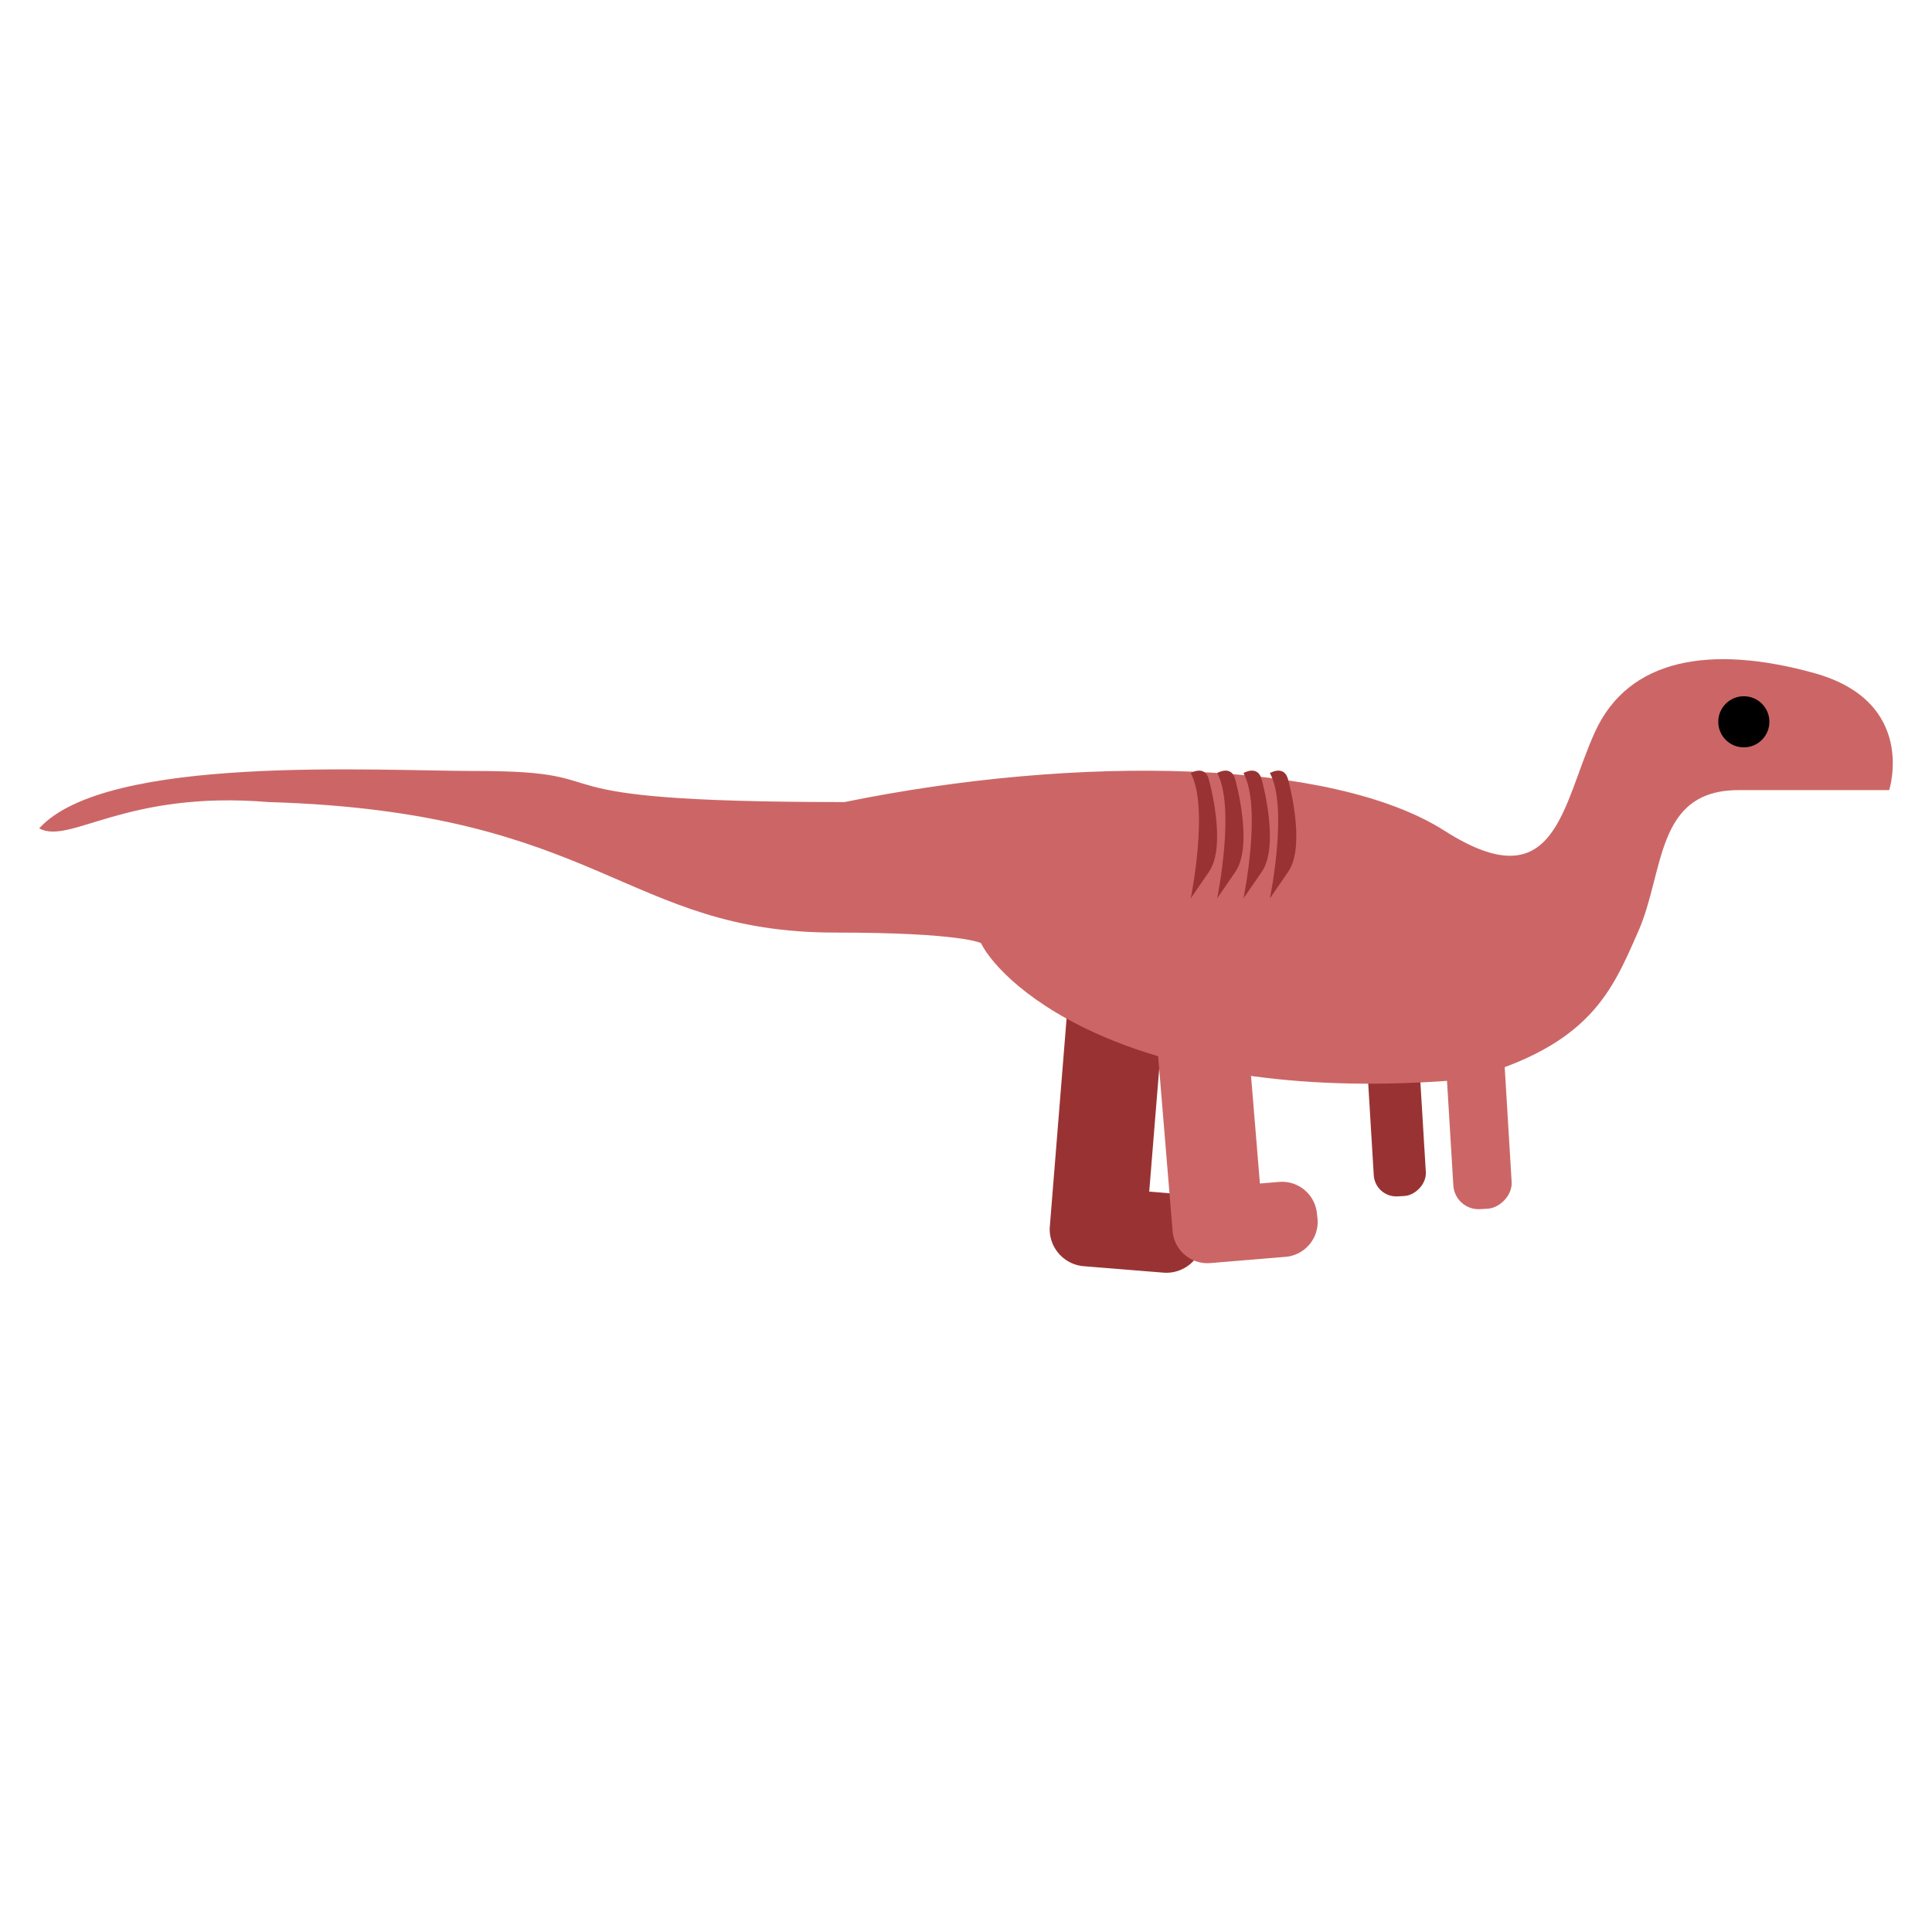 <svg xmlns="http://www.w3.org/2000/svg" viewBox="0 0 600 600"><defs><style>.cls-1{fill:#933;}.cls-2{fill:#c66;}</style></defs><title>jAlvarezsaurus</title><g id="Layer_17" data-name="Layer 17"><rect class="cls-1" x="408.39" y="338.2" width="50.4" height="16.2" rx="7.02" transform="translate(753.12 -107.37) rotate(86.54)"/><path class="cls-1" d="M363.28,370.59l-6.38-.52,4.46-54.88-29.84-2.42L326,381.31H326a11.52,11.52,0,0,0,10.56,11.92l24.72,2a11.54,11.54,0,0,0,12.43-10.57l.14-1.66A11.54,11.54,0,0,0,363.28,370.59Z"/><path class="cls-2" d="M539.93,245.38H586.7s8.91-27.47-23.38-36.38-57.54-4.45-67.93,18.19S483.51,280.27,448.62,258,335,234.24,262.28,249.09c-105.42,0-64.59-9.65-114.33-9.65-31.26,0-114.91-5.2-135.78,17.82,9.57,5.2,26.64-11.88,71.19-8.17,103.19,3,110.62,40.53,176,40.53,39.4,0,45.28,3.27,45.28,3.27,6.68,13.37,47.52,51.23,150.71,42.32,38.6-10.39,45.28-27.47,53.45-46S514,245.38,539.93,245.38Z"/><path class="cls-2" d="M397.28,367.05l-6,.5L387,315.77l-28.15,2.33,5.35,64.67h0a10.87,10.87,0,0,0,11.67,9.49l23.31-1.93a10.9,10.9,0,0,0,10-11.75L409,377A10.9,10.9,0,0,0,397.28,367.05Z"/><rect class="cls-2" x="430.91" y="338.18" width="56.43" height="18.14" rx="7.86" transform="translate(778.08 -131.97) rotate(86.54)"/><circle cx="541.56" cy="224.16" r="7.94"/><path class="cls-1" d="M400.06,242.22s5.68,20.26,0,28.52L394.38,279s5.79-28.26,0-38.92C394.38,240.08,398.94,237.37,400.06,242.22Z"/><path class="cls-1" d="M391.86,242.22s5.68,20.26,0,28.52L386.18,279s5.79-28.26,0-38.92C386.18,240.08,390.74,237.37,391.86,242.22Z"/><path class="cls-1" d="M383.66,242.22s5.68,20.26,0,28.52L378,279s5.78-28.26,0-38.92C378,240.08,382.54,237.37,383.66,242.22Z"/><path class="cls-1" d="M375.46,242.22s5.68,20.26,0,28.52L369.79,279s5.78-28.26,0-38.92C369.79,240.08,374.34,237.37,375.46,242.22Z"/></g></svg>